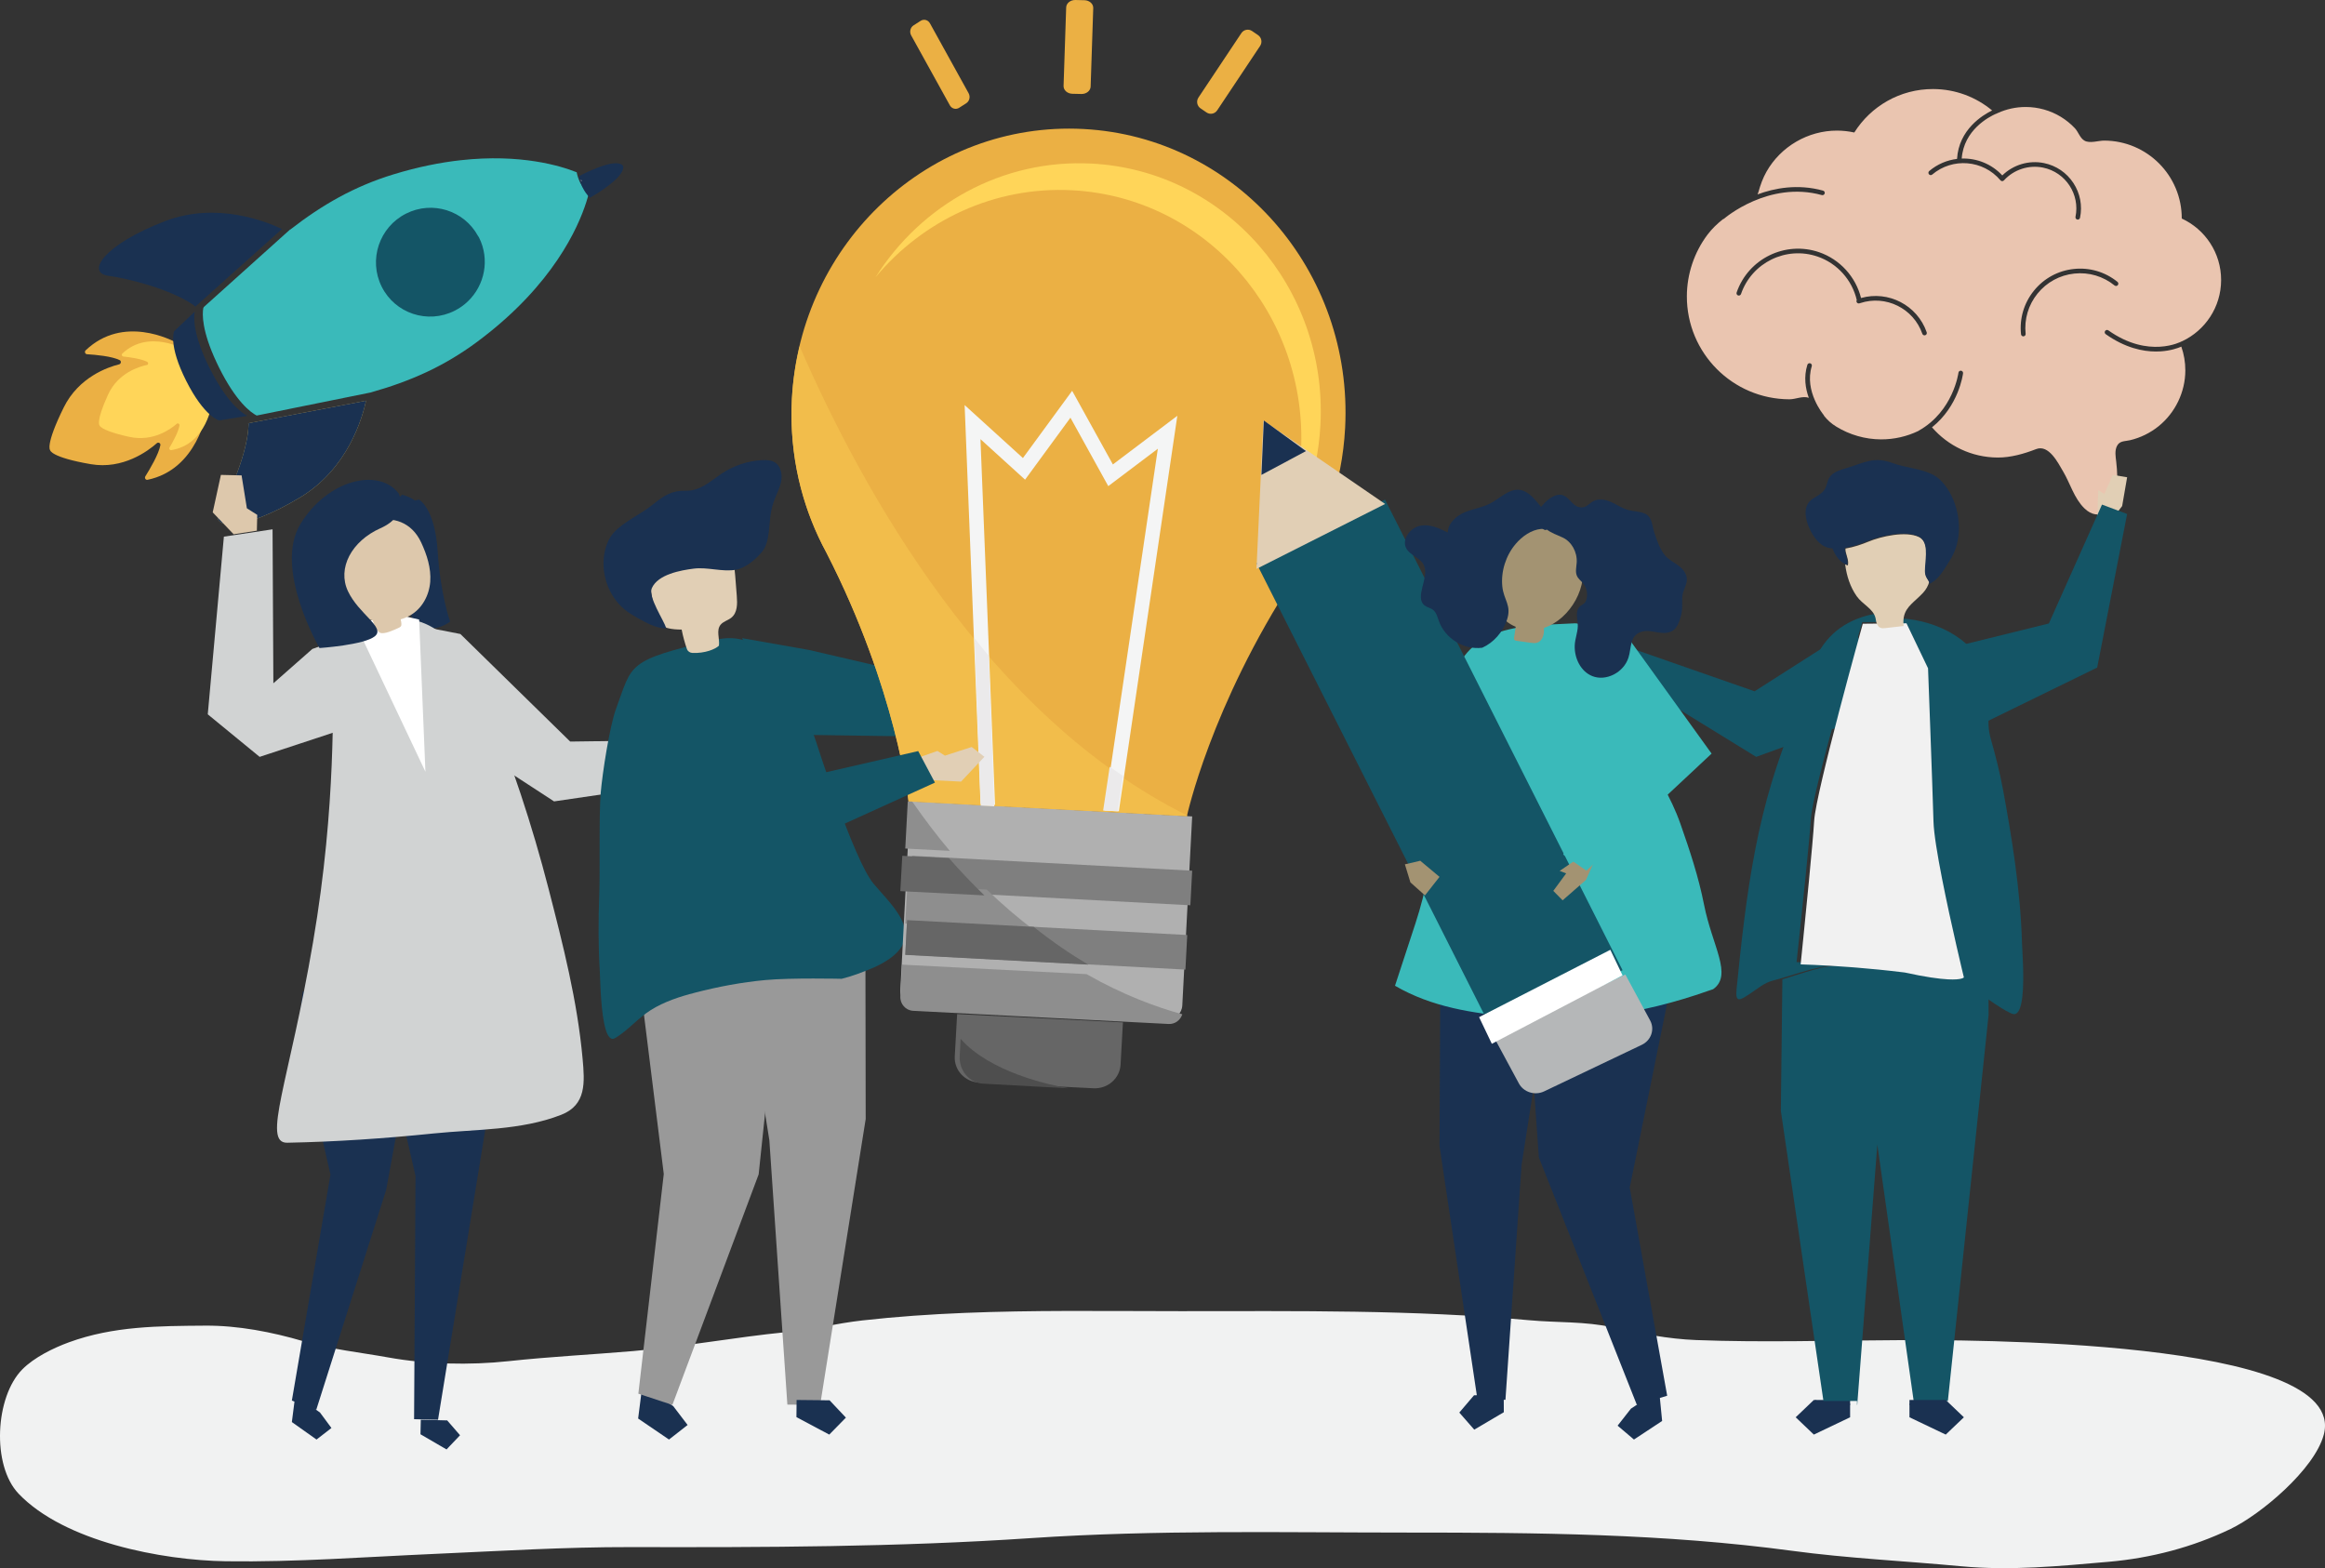 <?xml version="1.0" encoding="UTF-8"?>
<svg width="470px" height="317px" viewBox="0 0 470 317" version="1.1" xmlns="http://www.w3.org/2000/svg" xmlns:xlink="http://www.w3.org/1999/xlink">
    <rect x="0" y="0" width="470" height="317" fill="#333333" stroke="none"/>
    <!-- Generator: Sketch 56.2 (81672) - https://sketch.com -->
    <title>Our Story</title>
    <desc>Created with Sketch.</desc>
    <g id="Designs" stroke="none" stroke-width="1" fill="none" fill-rule="evenodd">
        <g id="66169">
            <path d="M215.625,265.005 C201.861,265.046 188.097,265.379 174.357,266.918 C169.177,267.498 164.105,268.774 158.913,269.288 C148.541,270.317 138.356,272.235 127.948,273.119 C119.566,273.832 111.149,274.252 102.792,275.156 C94.957,276.003 86.283,275.807 78.508,274.408 C72.752,273.371 66.97,272.788 61.31,271.123 C54.979,269.261 48.102,267.929 41.506,267.977 C32.1,268.045 22.94,268.054 13.939,271.341 C10.779,272.496 6.911,274.393 4.511,276.816 C-0.981,282.361 -1.725,296.197 3.76,301.948 C12.997,311.628 32.713,315.426 45.661,315.605 C59.85,315.802 73.634,314.742 87.843,314.118 C101.047,313.538 114.218,312.714 127.443,312.743 C154.455,312.803 181.471,312.743 208.433,310.926 C233.766,309.22 259.162,309.806 284.55,309.806 C310.585,309.806 336.443,310.012 362.289,313.495 C373.55,315.013 385.024,315.544 396.342,316.607 C406.478,317.56 416.219,316.589 426.315,315.709 C434.793,314.97 443.215,312.778 450.916,309.072 C457.013,306.139 467.881,297.026 469.751,290.025 C474.994,270.396 395.885,270.868 383.738,270.912 C370.151,270.962 356.455,271.411 342.878,270.89 C337.167,270.671 331.54,269.547 325.966,268.315 C320.414,267.089 314.821,267.4 309.19,266.885 C285.711,264.735 262.18,265.05 238.627,265.05 C230.962,265.05 223.293,264.982 215.625,265.005" id="Fill-3" fill="#F1F2F2"></path>
            <path d="M29.822,96.991 C39.86,94.912 41.798,83.598 41.994,82.236 C42.01,82.144 41.993,82.059 41.952,81.975 L41.303,80.615 L38.984,75.766 L36.019,69.557 C35.978,69.473 35.923,69.408 35.843,69.365 C34.687,68.718 24.894,63.595 17.315,70.819 C17.033,71.088 17.203,71.582 17.585,71.606 C19.265,71.708 22.638,72.007 24.203,72.803 C24.561,72.986 24.478,73.552 24.088,73.647 C21.853,74.199 15.916,76.206 12.877,82.377 C9.085,90.074 10.133,90.997 10.133,90.997 L10.289,90.915 L10.133,90.997 C10.133,90.997 10.22,92.435 18.35,93.832 C24.875,94.955 29.95,91.145 31.706,89.591 C32.013,89.32 32.495,89.587 32.419,90 C32.094,91.794 30.308,94.815 29.381,96.294 C29.172,96.629 29.448,97.068 29.822,96.991" id="Fill-4" fill="#EBB044"></path>
            <path d="M34.613,90.996 C41.842,89.805 42.896,81.61 42.998,80.623 C43.006,80.555 42.991,80.492 42.96,80.43 L40.608,75.802 L38.259,71.174 C38.227,71.112 38.184,71.063 38.126,71.027 C37.264,70.518 29.988,66.463 24.706,71.489 C24.509,71.674 24.648,72.042 24.927,72.07 C26.151,72.199 28.611,72.527 29.773,73.16 C30.041,73.304 29.996,73.714 29.717,73.772 C28.11,74.102 23.858,75.373 21.841,79.78 C19.327,85.274 20.118,85.982 20.118,85.982 C20.118,85.982 20.211,86.905 25.128,88.08 C25.456,88.157 25.806,88.236 26.177,88.317 C30.954,89.349 34.522,86.734 35.752,85.656 C35.965,85.469 36.325,85.678 36.283,85.977 C36.101,87.276 34.898,89.424 34.27,90.472 C34.13,90.711 34.343,91.039 34.613,90.996" id="Fill-5" fill="#FFD559"></path>
            <path d="M21.94,55.761 C25.812,56.283 34.408,58.384 39.208,61.726 C39.291,61.822 39.384,61.906 39.468,62 L57,46.302 C53.963,44.844 43.813,40.697 33.404,44.689 C20.971,49.456 17.284,55.132 21.94,55.761" id="Fill-6" fill="#1A3151"></path>
            <path d="M60.711,100.532 C70.364,94.707 73.281,84.377 74,81 L49.939,85.605 C50.032,85.592 50.126,85.577 50.218,85.562 C50.233,85.624 50.237,85.691 50.251,85.753 C50.086,91.531 46.448,99.678 44.461,103.077 C42.091,107.134 49.063,107.561 60.711,100.532" id="Fill-7" fill="#CCAF5D"></path>
            <path d="M42.48,74.6 C42.444,74.531 42.413,74.465 42.38,74.394 L42.367,74.4 C39.026,67.707 39.139,64.23 39.365,63 C38.018,64.282 36.632,65.603 35.197,66.969 C35.197,66.969 33.969,69.72 37.646,77.003 C41.322,84.286 44.299,85 44.299,85 C46.214,84.684 48.062,84.383 49.861,84.087 L49.99,84.062 L49.982,84.058 L50,84.055 C48.844,83.467 45.914,81.406 42.48,74.6" id="Fill-8" fill="#1A3151"></path>
            <path d="M60.711,100.532 C70.364,94.707 73.282,84.376 74,81 L49.937,85.605 C50.03,85.591 50.125,85.576 50.218,85.56 C50.234,85.624 50.236,85.69 50.251,85.754 C50.086,91.531 46.447,99.678 44.461,103.076 C42.09,107.134 49.064,107.561 60.711,100.532" id="Fill-9" fill="#1A3151"></path>
            <path d="M96.418,69.13 C98.541,67.556 100.469,65.972 102.22,64.399 C114.471,53.396 118.065,42.86 119,39.189 C118.378,38.606 117.848,37.912 117.422,37.125 L117.407,37.133 L117.352,37.039 C117.326,36.987 117.293,36.939 117.268,36.885 C116.936,36.216 116.713,35.525 116.576,34.825 C113.348,33.532 105.25,31.044 93.137,32.386 C89.062,32.838 84.535,33.723 79.585,35.234 C71.618,37.668 65.128,41.398 58.663,46.418 L58.632,46.402 L41.15,62.111 L41.195,62.158 L41.098,62.252 C40.878,63.475 40.767,66.842 43.774,73.242 C43.925,73.569 44.081,73.898 44.252,74.241 C47.742,81.265 50.715,83.396 51.889,84 L74.926,79.341 L74.927,79.336 L74.935,79.335 L74.936,79.332 C82.822,77.121 89.697,74.115 96.418,69.13" id="Fill-10" fill="#3ABABA"></path>
            <path d="M124.692,36.06 C125.807,34.924 126.155,34.009 125.939,33.537 L125.893,33.478 L125.89,33.48 C125.699,33.178 125.208,32.986 124.423,33.001 C124.105,33.007 123.746,33.044 123.332,33.124 C121.856,33.413 119.365,34.375 117.079,35.599 L117,35.568 C117.128,36.275 117.336,36.979 117.646,37.656 C117.671,37.71 117.701,37.759 117.727,37.813 C118.132,38.653 118.655,39.385 119.259,40 L119.262,39.986 L119.268,39.992 L119.272,39.971 C121.271,38.843 123.186,37.468 124.33,36.405 C124.458,36.287 124.584,36.17 124.692,36.06" id="Fill-11" fill="#1A3151"></path>
            <path d="M96.627,47.695 C93.817,42.537 87.402,40.508 82.093,43.175 C76.664,45.909 74.446,52.518 77.157,57.945 C79.858,63.37 86.459,65.555 91.889,62.822 C92.91,62.309 93.816,61.659 94.597,60.905 C97.991,57.648 99.047,52.449 96.848,48.036 C96.786,47.912 96.7,47.815 96.633,47.692 L96.627,47.695" id="Fill-12" fill="#145566"></path>
            <polyline id="Fill-13" fill="#A2A4A7" points="117.5 36.644 117.482 36.614 117.453 36.564 117.389 36.447 117.378 36.428 117.5 36.356 117.581 36.5 117.622 36.575 117.5 36.644"></polyline>
            <path d="M84.703,101 C84.703,101 87.924,102.677 88.476,111.47 C89.028,120.262 91,125.66 91,125.66 C91,125.66 88.467,127.64 86.129,126.787 C83.792,125.934 82.966,125.847 82.99,122.217 C83.014,118.588 81,101.771 81,101.771 L84.703,101" id="Fill-14" fill="#1A3151"></path>
            <path d="M78,105.599 C81.397,105.75 84.579,107.991 85.669,111 C87.053,109.113 87.386,106.59 86.534,104.445 C85.681,102.299 83.666,100.589 81.299,100 C79.55,101.398 78.429,103.459 78.251,105.602 L78,105.599" id="Fill-15" fill="#1A3151"></path>
            <polyline id="Fill-16" fill="#D1D3D3" points="74 127.324 63.144 131.185 55.261 138.126 55.098 107 45.258 108.481 42 144.398 52.487 153 73.59 146.047 74 127.324"></polyline>
            <polyline id="Fill-17" fill="#1A3151" points="59.349 284.733 59 287.466 63.985 291 67 288.667 64.682 285.533 59.697 282 59.349 284.733"></polyline>
            <polyline id="Fill-18" fill="#1A3151" points="61.21 200.434 60.198 208.72 66.807 237.432 59 283.125 63.927 285 78.06 240.547 80.44 227.574 81 200 61.21 200.434"></polyline>
            <polyline id="Fill-19" fill="#1A3151" points="101 210.567 88.547 287 83.708 286.885 83.995 237.71 76 203 101 210.567"></polyline>
            <polyline id="Fill-20" fill="#1A3151" points="85.066 287 85 289.934 90.267 293 93 290.132 90.399 287.132 85.066 287"></polyline>
            <path d="M63.278,190.482 C68.11,162.211 67.104,141.515 67.452,135.847 C67.801,130.179 71.714,127.327 71.716,127.326 C73.412,126.977 74.907,125.887 76.621,125.484 C88.218,122.756 94.291,132.02 98.376,141.953 C103.409,154.192 107.583,166.814 110.895,179.669 C113.802,190.95 116.714,202.332 117.771,213.992 C118.208,218.804 118.559,223.365 113.437,225.361 C105.274,228.541 96.192,228.25 87.629,229.128 C77.793,230.136 67.951,230.81 58.069,231 C52.91,231.098 58.446,218.753 63.278,190.482" id="Fill-21" fill="#D1D3D3"></path>
            <polyline id="Fill-22" fill="#DDC8AC" points="47.229 108 43 103.572 44.655 96 48.836 96.098 49.908 102.752 52 104.075 51.924 107.273 47.229 108"></polyline>
            <polyline id="Fill-23" fill="#D1D3D3" points="82 126 93.065 128.162 115.265 149.905 141.711 149.554 143 157.458 112.004 162 86.955 145.68 82 126"></polyline>
            <polyline id="Fill-24" fill="#FFFFFF" points="84.73 125.243 86 156 72 126.438 76.306 124.906 79.378 124 84.73 125.243"></polyline>
            <polyline id="Fill-25" fill="#DDC8AC" points="142 151.006 146.872 148 153 149.766 152.922 153.224 142.601 155 142 151.006"></polyline>
            <path d="M85.141,109.658 C81.255,101.321 69.87,105.252 68.204,112.997 C67.257,117.401 69.599,125.142 75.311,125.339 C75.579,126.093 76.037,127.515 76.798,127.899 C77.622,128.315 79.664,127.334 80.471,126.976 C80.695,126.877 80.926,126.763 81.059,126.57 C81.225,126.326 81.133,125.787 80.994,125.197 C81.609,125.028 82.222,124.784 82.825,124.451 C85.357,123.057 86.77,120.306 86.971,117.585 C87.172,114.864 86.309,112.163 85.141,109.658" id="Fill-26" fill="#DDC8AC"></path>
            <path d="M80.616,99.78 C80.616,99.78 82.76,104.173 76.912,106.778 C71.064,109.382 68.148,114.863 70.343,119.516 C72.539,124.168 77.918,126.788 75.812,128.589 C73.705,130.39 64.588,131 64.588,131 C64.588,131 55.241,114.939 60.724,105.941 C66.208,96.942 76.57,94.446 80.616,99.78" id="Fill-27" fill="#1A3151"></path>
            <polyline id="Fill-28" fill="#1A3151" points="129.429 283.377 129 286.754 135.238 291 139 288.057 136.095 284.246 129.857 280 129.429 283.377"></polyline>
            <polyline id="Fill-29" fill="#999999" points="129.044 281.731 134.182 237.32 128 187.602 129.39 177.026 157.003 176 158 193.214 153.365 237.388 135.924 284 129.044 281.731"></polyline>
            <polyline id="Fill-30" fill="#145566" points="150 129 163.59 131.399 195 138.705 193.004 149 160.894 148.526 150 129"></polyline>
            <polyline id="Fill-31" fill="#999999" points="174.927 181.316 175 226.209 165.794 284 159.167 283.935 155.525 230.491 147 177 174.927 181.316"></polyline>
            <polyline id="Fill-32" fill="#1A3151" points="161 286.465 167.634 290 171 286.569 167.7 283.069 161.034 283 161 286.465"></polyline>
            <path d="M121.427,200.447 C121.319,198.526 121.285,196.917 121.25,196.345 C120.933,191.194 120.942,186.026 121.141,180.867 C121.32,176.244 121.05,164.828 121.44,160.215 C121.763,156.406 123.214,146.843 124.555,143.221 C127.888,134.212 126.55,133.521 144.34,129.396 C152.136,127.588 154.433,132.28 161.385,137.305 C162.07,137.8 162.326,141.081 162.551,141.936 C162.946,143.442 163.361,144.944 163.815,146.435 C164.172,147.608 164.555,148.774 164.971,149.929 L164.97,149.928 C164.97,149.928 172.549,173.786 176.591,178.644 C180.633,183.5 188.679,190.084 176.684,195.564 C174.552,196.453 172.402,197.309 170.149,197.862 C170.149,197.862 159.921,197.627 154.715,198.115 C149.92,198.564 145.145,199.459 140.5,200.669 C137.392,201.461 134.24,202.494 131.548,204.191 C128.979,205.811 127.217,208.019 124.614,209.69 C124.367,209.849 124.096,210.014 123.798,209.999 C122.211,209.92 121.654,204.49 121.427,200.447" id="Fill-33" fill="#145566"></path>
            <path d="M145.331,130.528 C144.581,131.246 142.504,132.092 139.981,131.992 C139.472,131.971 139.021,131.66 138.862,131.202 C138.415,129.916 138.059,128.601 137.799,127.27 C135.929,127.258 133.699,127.053 132.808,125.494 C132.528,125.003 132.43,124.44 132.336,123.889 C131.948,121.611 131.559,119.333 131.171,117.055 C131.037,116.267 130.903,115.454 131.099,114.678 C131.442,113.315 132.717,112.352 134.012,111.677 C137.315,109.954 141.405,109.427 144.92,110.72 C145.856,111.064 146.764,111.548 147.391,112.291 C148.358,113.436 148.512,114.996 148.627,116.459 C148.733,117.809 148.84,119.159 148.946,120.509 C149.068,122.062 149.086,123.866 147.832,124.872 C147.166,125.407 146.229,125.62 145.686,126.266 C144.727,127.406 145.52,129.081 145.331,130.528" id="Fill-34" fill="#E1CFB5"></path>
            <path d="M155.909,103.244 C156.047,102.599 156.215,101.964 156.435,101.348 C156.91,100.011 157.628,98.757 157.903,97.362 C158.179,95.968 157.886,94.313 156.731,93.527 C155.986,93.02 155.036,92.97 154.142,93.011 C151.198,93.147 148.294,94.112 145.829,95.771 C143.482,97.351 141.552,99.277 138.63,99.199 C135.884,99.125 134.254,100.126 132.023,101.955 C129.608,103.934 125.993,105.476 123.979,107.778 C123.138,108.74 122.619,109.962 122.316,111.215 C121.265,115.561 122.895,120.465 126.313,123.245 C127.08,123.869 127.922,124.389 128.783,124.866 C130.566,125.853 132.717,127.09 134.683,126.995 C134.175,125.34 130.987,120.683 131.764,118.905 C132.996,116.085 137.649,115.275 140.24,114.947 C143.067,114.589 146.058,115.676 148.807,115.163 C150.786,114.794 152.868,113 154.132,111.439 C155.692,109.511 155.407,105.597 155.909,103.244" id="Fill-35" fill="#1A3151"></path>
            <path d="M227,206.674 L226.523,215.224 C226.368,218.001 223.922,220.136 221.06,219.993 L197.91,218.837 C195.048,218.694 192.853,216.327 193.008,213.55 L193.485,205 L227,206.674" id="Fill-36" fill="#666666"></path>
            <path d="M160.083,80.608 C161.755,48.857 188.145,24.443 219.026,26.078 C249.908,27.712 273.588,54.777 271.917,86.528 C271.323,97.811 267.605,108.166 261.676,116.756 L261.678,116.757 C244.708,142.739 239.93,165 239.93,165 L211.792,163.511 L183.654,162.021 C183.654,162.021 181.241,139.379 167.092,111.749 L167.094,111.75 C162.1,102.581 159.489,91.891 160.083,80.608" id="Fill-37" fill="#EBB044"></path>
            <path d="M241,165.038 L239.002,203.251 C238.918,204.847 237.63,206.077 236.125,205.996 L184.58,203.25 C183.074,203.169 181.921,201.809 182.004,200.213 L184.002,162 L241,165.038" id="Fill-38" fill="#B0B0B0"></path>
            <path d="M239.965,165 L212,164 L239.965,165 C239.965,165 239.976,164.964 240,164.894 C239.979,164.957 239.965,165 239.965,165" id="Fill-39" fill="#FFF0C5"></path>
            <path d="M239.966,165 L212.6,163.554 L183.665,162.024 C183.659,161.966 181.232,139.371 167.095,111.807 L167.098,111.808 C162.569,103.507 160,93.959 160,83.853 C160,82.808 160.028,81.756 160.083,80.7 C160.085,80.671 160.087,80.642 160.088,80.614 L160.088,80.614 C160.286,76.967 160.823,73.424 161.644,70 C174.35,99.269 199.623,144.782 240,164.846 C239.977,164.948 239.966,165 239.966,165" id="Fill-40" fill="#F2BD4B"></path>
            <polyline id="Fill-41" fill="#CCBD92" points="213 163 212.214 162.973 184 162 213 163"></polyline>
            <path d="M262.995,91.299 C264.456,63.547 243.761,39.891 216.771,38.462 C200.995,37.627 186.563,44.573 177,56.029 C186.231,41.412 202.582,32.108 220.703,33.068 C247.692,34.497 268.388,58.153 266.927,85.905 C266.32,97.436 261.981,107.857 255.184,116 C259.702,108.846 262.516,100.419 262.995,91.299" id="Fill-42" fill="#FFD559"></path>
            <polyline id="Fill-43" fill="#F4F5F5" points="223.242 163.847 234.059 90.709 224.039 98.269 216.39 84.437 207.217 96.965 198.202 88.773 201.151 162.698 198.217 162.545 195 81.882 206.784 92.592 216.737 79 224.969 93.884 238 84.051 226.176 164 223.242 163.847"></polyline>
            <path d="M227,156.835 L225.924,164 L223,163.85 L224.328,155 C225.211,155.623 226.1,156.235 227,156.835" id="Fill-44" fill="#EBEAEB"></path>
            <path d="M199.867,132.579 L201,163 L198.261,162.847 L197,129 C197.939,130.204 198.894,131.397 199.867,132.579" id="Fill-45" fill="#EBEAEB"></path>
            <polyline id="Fill-46" fill="#7F7F7F" points="184 179.991 240.633 183 241 176.009 184.367 173 184 179.991"></polyline>
            <polyline id="Fill-47" fill="#7F7F7F" points="183 192.991 239.633 196 240 189.009 183.367 186 183 192.991"></polyline>
            <path d="M209,188 L183,186.684 L183.423,179 L199.462,179.812 C202.657,182.899 205.852,185.612 209,188" id="Fill-48" fill="#8E8E8E"></path>
            <path d="M183,171.528 L183.506,162 L184.421,162.048 C186.909,165.65 189.443,168.96 192,172 L183,171.528" id="Fill-49" fill="#8E8E8E"></path>
            <path d="M236.25,206.996 L184.586,204.334 C183.076,204.257 181.921,202.94 182.004,201.393 L182.35,195 L219.653,196.922 C227.011,201.114 233.707,203.58 239,205.031 C238.63,206.221 237.522,207.062 236.25,206.996" id="Fill-50" fill="#8E8E8E"></path>
            <path d="M199,181 L182,180.143 L182.395,173 L191.837,173.476 C194.213,176.189 196.606,178.696 199,181" id="Fill-51" fill="#666666"></path>
            <path d="M220,195 L183,193.025 L183.367,186 L208.965,187.366 C212.742,190.387 216.448,192.904 220,195" id="Fill-52" fill="#666666"></path>
            <path d="M194.188,210 C200.134,216.724 212.053,219.308 216,220 L198.726,219.06 C195.971,218.91 193.859,216.429 194.007,213.518 L194.188,210" id="Fill-53" fill="#4E4E4E"></path>
            <path d="M218.601,18.999 L216.769,18.956 C215.764,18.931 214.973,18.219 215.001,17.365 L215.527,1.504 C215.556,0.649 216.393,-0.024 217.399,0.001 L219.231,0.044 C220.236,0.069 221.027,0.781 220.999,1.635 L220.473,17.496 C220.444,18.351 219.607,19.024 218.601,18.999" id="Fill-54" fill="#EBB044"></path>
            <path d="M195.33,20.869 L193.885,21.793 C193.234,22.209 192.393,21.979 192.006,21.279 L184.193,7.153 C183.806,6.453 184.02,5.548 184.67,5.132 L186.115,4.208 C186.766,3.791 187.607,4.021 187.994,4.721 L195.807,18.847 C196.194,19.547 195.981,20.452 195.33,20.869" id="Fill-55" fill="#EBB044"></path>
            <path d="M242.685,21.903 L243.9,22.731 C244.612,23.217 245.577,23.026 246.057,22.306 L254.735,9.28 C255.214,8.56 255.026,7.582 254.314,7.097 L253.1,6.269 C252.389,5.783 251.422,5.974 250.943,6.694 L242.266,19.72 C241.786,20.44 241.974,21.418 242.685,21.903" id="Fill-56" fill="#EBB044"></path>
            <path d="M186.205,157.598 L194.28,158 L199,152.985 L196.425,151 L191.018,152.751 L189.503,151.798 L184,153.744 C184,153.744 186.314,157.599 186.205,157.598" id="Fill-57" fill="#E1CFB5"></path>
            <polyline id="Fill-58" fill="#145566" points="137.481 135 163.429 156.925 185.613 151.83 189 158.203 163.043 170 154.348 167.322 132 145.619 137.481 135"></polyline>
            <path d="M428.119,57.637 C427.957,57.838 427.662,57.869 427.461,57.706 C425.162,55.845 422.277,54.991 419.334,55.301 C416.393,55.611 413.748,57.048 411.887,59.347 C410.027,61.647 409.173,64.534 409.482,67.476 C409.51,67.733 409.323,67.962 409.066,67.99 L409.016,67.992 C408.78,67.992 408.578,67.814 408.552,67.574 C408.216,64.383 409.142,61.253 411.161,58.759 C413.179,56.265 416.047,54.706 419.237,54.37 C422.426,54.034 425.556,54.961 428.05,56.979 C428.25,57.141 428.281,57.436 428.119,57.637 Z M389.195,67.763 C389.144,67.781 389.092,67.789 389.041,67.789 C388.848,67.789 388.667,67.667 388.6,67.475 C386.814,62.326 381.211,59.571 376.054,61.268 L375.989,61.289 L375.9,61.317 C375.657,61.402 375.39,61.273 375.305,61.029 C375.259,60.895 375.279,60.755 375.344,60.642 C374.396,56.575 371.389,53.229 367.435,51.869 C361.08,49.684 354.131,53.077 351.946,59.433 C351.862,59.678 351.596,59.808 351.352,59.724 C351.108,59.64 350.978,59.374 351.062,59.129 C353.414,52.285 360.896,48.631 367.739,50.985 C371.936,52.428 375.141,55.948 376.21,60.242 C381.723,58.683 387.581,61.686 389.484,67.168 C389.568,67.412 389.439,67.679 389.195,67.763 Z M441.044,44.176 C441.064,35.498 434.05,28.445 425.373,28.42 C424.202,28.417 422.443,29.052 421.365,28.426 C420.466,27.903 420.133,26.657 419.442,25.923 C418.599,25.029 417.636,24.247 416.585,23.608 C414.467,22.321 412.013,21.634 409.534,21.627 C407.51,21.622 405.588,22.059 403.858,22.844 L403.829,22.858 L403.822,22.86 C403.712,22.911 403.602,22.962 403.494,23.016 L403.48,23.002 C402.088,23.615 396.983,26.253 396.562,32.051 C399.568,31.955 402.588,33.114 404.766,35.462 C406.977,33.294 410.164,32.341 413.211,32.97 C415.657,33.474 417.76,34.902 419.133,36.989 C420.506,39.076 420.984,41.573 420.479,44.02 C420.433,44.241 420.238,44.393 420.021,44.392 L419.927,44.383 C419.674,44.331 419.511,44.083 419.563,43.83 C420.501,39.285 417.567,34.824 413.022,33.886 C410.125,33.287 407.088,34.276 405.094,36.465 C404.921,36.656 404.625,36.669 404.434,36.495 L404.369,36.423 C400.884,32.319 394.711,31.807 390.598,35.287 C390.401,35.454 390.106,35.429 389.939,35.232 C389.772,35.035 389.797,34.74 389.994,34.573 C391.65,33.172 393.61,32.364 395.617,32.122 C395.972,26.192 400.773,23.271 402.711,22.329 C399.475,19.638 395.321,18.013 390.784,18 C384.072,17.982 378.177,21.493 374.847,26.785 C373.727,26.539 372.565,26.405 371.373,26.401 C365.507,26.385 359.968,29.615 357.086,34.724 C356.359,36.013 355.876,37.361 355.481,38.779 C355.427,38.971 355.363,39.142 355.291,39.298 C358.666,38.043 363.373,37.112 368.535,38.534 C368.784,38.603 368.931,38.86 368.862,39.109 C368.794,39.358 368.537,39.504 368.287,39.436 C357.525,36.472 348.628,44.115 348.539,44.193 C348.472,44.252 348.392,44.288 348.31,44.302 C347.153,45.211 346.087,46.227 345.18,47.429 C342.487,51 341.013,55.401 341,59.872 C340.968,71.352 350.247,80.685 361.725,80.717 C363.019,80.721 364.394,79.986 365.651,80.414 C364.973,78.55 364.594,76.211 365.358,73.75 C365.434,73.503 365.696,73.365 365.943,73.441 C366.19,73.518 366.327,73.78 366.251,74.027 C364.675,79.11 368.619,83.842 368.658,83.889 C368.707,83.947 368.737,84.013 368.754,84.081 C369.444,84.942 370.191,85.617 371.188,86.23 C373.9,87.902 377.069,88.811 380.255,88.819 C382.954,88.827 385.51,88.215 387.791,87.121 L387.88,87.055 C394.853,83.147 395.894,75.419 395.903,75.341 C395.936,75.085 396.168,74.902 396.425,74.935 C396.681,74.967 396.863,75.2 396.832,75.456 C396.795,75.755 395.953,82.074 390.552,86.383 C393.786,90.11 398.548,92.476 403.868,92.491 C406.459,92.498 409.148,91.745 411.599,90.787 C414.185,89.777 416.06,93.619 417.042,95.272 C418.488,97.707 419.275,100.701 421.337,102.734 C424.311,105.665 427.537,103.058 427.888,99.474 C428.089,97.425 428.033,95.363 427.793,93.319 C427.675,92.314 427.466,91.157 427.923,90.202 C428.469,89.062 429.509,89.241 430.596,88.985 C432.685,88.492 434.653,87.528 436.327,86.185 C439.73,83.455 441.754,79.259 441.766,74.896 C441.771,73.206 441.483,71.585 440.956,70.075 C440.245,70.381 438.793,70.893 436.8,71.028 C436.488,71.049 436.154,71.061 435.801,71.059 C433.228,71.053 429.629,70.358 425.666,67.548 C425.455,67.399 425.406,67.107 425.555,66.896 C425.704,66.685 425.996,66.636 426.207,66.785 C434.377,72.577 440.929,69.061 440.994,69.025 C441.037,69.001 441.082,68.987 441.128,68.977 C445.766,66.802 448.985,62.096 449,56.633 C449.016,51.109 445.751,46.345 441.044,44.176 L441.044,44.176 Z" id="Fill-59" fill="#EAC5B0"></path>
            <polyline id="Fill-60" fill="#A39372" points="325.802 135.393 321 131.521 322.298 129 326.079 130.783 326.229 129.251 330 133.163 328.947 136 325.802 135.393"></polyline>
            <polyline id="Fill-61" fill="#145566" points="374.654 127 354.688 139.745 328.939 130.759 327 135.752 355.014 153 383 142.818 374.654 127"></polyline>
            <polyline id="Fill-62" fill="#1A3151" points="374 283.77 374 286.5 366.667 290 363 286.5 366.667 283 367.14 283 367.258 283.77 374 283.77"></polyline>
            <polyline id="Fill-63" fill="#1A3151" points="374 284 367.12 284 367 283 374 283 374 284"></polyline>
            <path d="M384.243,125 C391.853,125.462 399.654,129.489 401.837,136.966 C402.017,137.583 402.158,138.213 402.208,138.852 C402.513,142.694 401.35,145.532 402.448,149.391 C403.402,152.744 404.267,156.146 404.902,159.576 C405.821,164.542 406.67,169.485 407.339,174.414 C408.079,179.874 408.601,185.317 408.752,190.728 C408.768,191.327 408.888,192.999 408.955,194.998 C409.095,199.185 409.005,204.784 407.258,204.994 C406.931,205.033 406.616,204.886 406.328,204.746 C404.081,203.644 402.311,202.206 400.33,200.949 C399.634,200.507 398.911,200.088 398.132,199.713 C396.572,198.963 394.905,198.392 393.194,197.939 C396.07,198.09 396.428,197.553 396.428,197.553 C396.428,197.553 393.834,187.038 392.012,177.891 C391.073,173.177 390.34,168.827 390.272,166.467 C390.07,159.371 389.17,135.933 389.17,135.933 L384.805,126.969 L384,126.977 C384.058,126.97 384.116,126.963 384.174,126.956 C384.092,126.19 384.127,125.555 384.243,125" id="Fill-64" fill="#145566"></path>
            <path d="M351.051,199.931 C351.522,195.228 352.012,190.525 352.609,185.835 C353.8,176.481 355.422,167.149 358.167,158.093 C359.215,154.634 360.424,151.223 361.633,147.812 C363.105,143.66 364.577,139.508 366.05,135.355 C367.879,130.194 370.967,126.559 376.374,124.753 C377.34,124.431 378.356,124.182 379.404,124 C379.429,124.106 379.453,124.215 379.467,124.329 C379.53,124.825 379.676,125.374 380,125.734 L376.451,125.766 C376.451,125.766 366.439,159.66 366.07,165.501 C365.931,167.722 365.465,172.569 364.948,177.675 C364.129,185.757 363.178,194.488 363.178,194.488 C363.178,194.488 367.574,194.588 373.934,195.048 C373.463,195.037 372.993,195.025 372.523,195.021 C368.1,194.983 363.512,196.803 359.277,197.983 C358.973,198.068 358.67,198.15 358.37,198.227 C356.644,198.671 355.241,199.889 353.808,200.844 C351.691,202.255 350.763,202.813 351.051,199.931" id="Fill-65" fill="#145566"></path>
            <path d="M360.309,197.96 C364.424,196.781 368.883,194.963 373.181,195 C373.638,195.004 374.095,195.017 374.553,195.027 C374.935,195.055 375.325,195.085 375.721,195.117 C378.602,195.344 381.838,195.646 385.217,196.048 C385.383,196.068 385.548,196.087 385.715,196.107 C390.037,197.028 392.843,197.388 394.665,197.482 C396.417,197.94 398.125,198.518 399.725,199.276 C400.523,199.654 401.263,200.079 401.977,200.526 L402,205.123 L393.76,283.205 L387.005,283.205 L387.005,284 L386.966,284 L379.538,231.626 L379.507,231.331 L375.437,284 L375.399,284 L375.399,283.205 L368.61,283.205 L360,224.554 L360.309,197.96" id="Fill-66" fill="#145566"></path>
            <polyline id="Fill-67" fill="#1A3151" points="392.827 283 393.333 283 397 286.5 393.333 290 386 286.5 386 283.77 392.742 283.77 392.827 283"></polyline>
            <polyline id="Fill-68" fill="#1A3151" points="393 283 392.913 284 386 284 386 283 393 283"></polyline>
            <path d="M364,194.949 C364,194.949 368.161,195.05 374.181,195.51 C374.554,195.538 374.934,195.568 375.32,195.6 C378.126,195.827 381.278,196.131 384.57,196.534 C384.731,196.554 384.892,196.573 385.054,196.593 C389.265,197.517 391.998,197.878 393.772,197.973 C396.643,198.126 397,197.581 397,197.581 C397,197.581 394.41,186.918 392.592,177.642 C391.655,172.861 390.922,168.449 390.855,166.056 C390.653,158.86 389.755,135.091 389.755,135.091 L385.398,126 L384.594,126.008 C383.483,126.143 382.372,126.277 381.262,126.412 C380.975,126.447 380.677,126.48 380.402,126.388 C380.264,126.341 380.145,126.268 380.041,126.176 L379.924,126.054 L376.565,126.087 C376.565,126.087 367.086,160.049 366.737,165.902 C366.605,168.128 366.165,172.985 365.675,178.102 C364.899,186.2 364,194.949 364,194.949" id="Fill-69" fill="#F1F1F1"></path>
            <path d="M373.539,114.309 C373.768,113.41 373.328,112.496 373.118,111.593 C373.066,111.365 373.056,111.129 373.071,110.891 C374.749,110.613 376.443,110.018 377.677,109.503 C380.245,108.432 385.246,107.292 387.912,108.557 C390.02,109.557 389.372,112.746 389.267,114.764 C389.239,115.282 389.197,115.81 389.323,116.314 C389.451,116.833 389.789,117.184 390,117.621 C389.765,118.407 389.38,119.153 388.753,119.83 C387.063,121.652 385.344,122.548 384.889,124.605 C384.767,125.157 384.73,125.788 384.816,126.548 C384.755,126.555 384.694,126.562 384.634,126.569 C383.466,126.701 382.298,126.833 381.131,126.965 C380.829,126.999 380.516,127.032 380.227,126.941 C380.082,126.896 379.956,126.824 379.848,126.734 L379.725,126.614 C379.402,126.261 379.257,125.722 379.194,125.235 C379.18,125.123 379.157,125.017 379.131,124.912 C378.675,123.034 376.504,122.189 375.335,120.523 C374.009,118.636 373.315,116.436 373.015,114.196 L373,114.082 C373.171,114.171 373.351,114.248 373.539,114.309" id="Fill-70" fill="#E1CFB5"></path>
            <path d="M365.002,103.506 C364.926,105.823 366.757,109.587 369.008,110.531 C369.446,110.715 369.931,110.823 370.443,110.875 C370.916,112.131 371.709,113.348 372.866,113.952 C373.037,114.042 373.217,114.119 373.405,114.18 C373.635,113.279 373.194,112.363 372.984,111.458 C372.932,111.229 372.922,110.993 372.937,110.754 C374.617,110.476 376.314,109.879 377.549,109.364 C380.12,108.29 385.127,107.147 387.797,108.415 C389.908,109.417 389.26,112.614 389.154,114.636 C389.126,115.156 389.084,115.685 389.21,116.19 C389.339,116.71 389.677,117.062 389.888,117.499 C389.962,117.652 390.02,117.815 390.049,118 C391.777,117.258 392.823,115.394 393.799,113.878 C394.287,113.12 394.744,112.329 395.104,111.468 C396.709,107.623 396.117,102.439 393.652,98.752 C392.94,97.688 392.073,96.732 391.054,96.138 C388.613,94.714 385.216,94.583 382.586,93.607 C378.888,92.234 377.008,93.472 373.516,94.545 C372.12,94.974 370.515,95.346 369.776,96.61 C369.368,97.309 369.307,98.171 368.895,98.867 C368.364,99.764 367.357,100.232 366.484,100.797 C365.47,101.452 365.038,102.421 365.002,103.506" id="Fill-71" fill="#1A3151"></path>
            <polyline id="Fill-72" fill="#E1CFB5" points="428.994 102.297 430 96.476 427.115 96 425.395 99.855 424.153 99.087 424 104.158 426.922 105 428.994 102.297"></polyline>
            <polyline id="Fill-73" fill="#145566" points="391 131.758 414.181 126.034 424.92 102 430 103.903 423.948 134.945 397.245 148 391 131.758"></polyline>
            <polyline id="Fill-74" fill="#1A3151" points="335.695 284.122 336 287.244 330.305 291 327 288.196 329.695 284.756 335.39 281 335.695 284.122"></polyline>
            <polyline id="Fill-75" fill="#1A3151" points="337.027 188.548 338 197.969 329.451 240.07 337.022 282.144 330.895 284 311.086 233.974 310 218.681 312.683 187 337.027 188.548"></polyline>
            <polyline id="Fill-76" fill="#1A3151" points="291.189 191.755 291 231.635 298.681 283 304.328 282.961 307.584 235.495 315 188 291.189 191.755"></polyline>
            <polyline id="Fill-77" fill="#1A3151" points="304 285.477 298.02 289 295 285.547 297.98 282.047 303.98 282 304 285.477"></polyline>
            <path d="M286.149,186.61 C290.364,173.753 290.813,160.253 292.039,146.859 C292.402,142.908 292.788,138.869 294.458,135.258 C296.376,131.112 299.547,128.924 303.241,127.729 C307.943,126.207 313.492,126.294 318.381,126.001 C323.019,125.857 327.123,143.029 331.855,151.353 C334.754,156.455 337.742,160.967 339.698,166.531 C341.576,171.872 343.378,177.306 344.47,182.863 C346.119,191.253 350.336,197.111 346.309,199.965 C345.939,200.085 345.584,200.204 345.247,200.323 C338.64,202.654 331.804,204.379 324.842,205.284 C318.667,206.086 312.395,206.233 306.194,205.63 C297.706,204.807 289.483,203.626 282,199.267 C283.383,195.048 284.766,190.829 286.149,186.61" id="Fill-78" fill="#3ABABA"></path>
            <polyline id="Fill-79" fill="#145566" points="254 113.876 279.987 101 328 196.124 302.013 209 254 113.876"></polyline>
            <polyline id="Fill-80" fill="#E1CFB5" points="280 101.875 255.39 85 254 115 280 101.875"></polyline>
            <polyline id="Fill-81" fill="#1A3151" points="264 91.187 255.481 85 255 96 264 91.187"></polyline>
            <path d="M312.159,220.614 L331.885,211.21 C333.774,210.31 334.54,208.118 333.595,206.317 L328.569,197 L302,209.666 L307.026,218.983 C307.971,220.785 310.269,221.515 312.159,220.614" id="Fill-82" fill="#B5B7B8"></path>
            <polyline id="Fill-83" fill="#FFFFFF" points="301.574 211 328 197.171 325.528 192 299 205.614 301.574 211"></polyline>
            <polyline id="Fill-84" fill="#A39372" points="320.613 177.866 315.884 182 314 180.087 316.602 176.551 315.285 176.053 319.769 173 322 174.728 320.613 177.866"></polyline>
            <polyline id="Fill-85" fill="#3ABABA" points="320.028 141.888 328.35 151.615 316 172.75 320.691 176 346 152.339 326.308 125 320.028 141.888"></polyline>
            <path d="M319.558,113.141 C316.83,105.345 304.811,102.63 302.017,111.691 C301.178,114.414 300.672,117.303 301.243,120.087 C301.814,122.872 303.612,125.544 306.355,126.685 L306.402,126.703 C306.295,127.426 306.188,128.149 306.08,128.872 C306.057,129.027 306.038,129.198 306.13,129.328 C306.236,129.476 306.444,129.515 306.63,129.542 C307.542,129.671 308.453,129.799 309.364,129.928 C309.816,129.992 310.286,130.054 310.721,129.922 C311.673,129.634 312.069,128.554 312.111,127.608 C312.121,127.382 312.118,127.154 312.115,126.924 C317.508,125.176 321.341,118.238 319.558,113.141" id="Fill-86" fill="#A39372"></path>
            <path d="M307.231,99.031 C305.09,98.728 303.267,100.708 301.292,101.749 C299.649,102.614 297.786,102.844 296.083,103.56 C294.38,104.278 292.706,105.775 292.67,107.649 C290.945,106.792 289.075,105.913 287.141,106.268 C285.207,106.624 283.412,108.827 284.183,110.643 C284.873,112.27 287.096,112.653 287.836,114.254 C289.005,116.786 285.842,120.719 288.001,122.399 C288.52,122.803 289.226,122.901 289.736,123.316 C290.369,123.833 290.573,124.719 290.855,125.508 C292.133,129.081 295.908,131.416 299.636,130.938 C301.954,129.901 303.803,127.76 304.631,125.309 C305.629,122.354 303.973,121.322 303.693,118.549 C303.388,115.517 304.398,112.307 306.397,109.953 C307.699,108.421 309.561,107.101 311.529,106.921 C312.329,106.849 312.077,107.485 312.977,106.894 C313.363,106.641 313.891,105.683 314,105.222 C311.847,103.57 310.047,99.431 307.231,99.031" id="Fill-87" fill="#1A3151"></path>
            <path d="M329.13,103.089 C330.223,103.39 331.41,103.346 332.452,103.798 C334.017,104.476 333.921,106.082 334.364,107.477 C334.855,109.021 335.568,111.094 336.598,112.295 C337.34,113.161 338.379,113.654 339.283,114.322 C340.188,114.99 341.019,115.976 341,117.18 C340.982,118.321 340.206,119.345 340.093,120.484 C339.954,122.182 340.251,123.052 339.722,124.788 C339.449,125.683 339.143,126.632 338.463,127.243 C337.567,128.048 336.291,128.033 335.17,127.847 C334.049,127.662 332.891,127.355 331.785,127.722 C329.389,128.519 329.836,130.916 329.198,132.926 C328.227,135.982 324.642,137.767 321.9,136.68 C319.574,135.758 318.228,133.088 318.333,130.452 C318.386,129.133 318.917,127.903 318.956,126.582 C318.993,125.308 318.267,123.545 319.434,122.534 C319.719,122.287 320.083,122.157 320.339,121.877 C320.546,121.65 320.66,121.346 320.732,121.042 C320.98,119.99 320.746,118.841 320.118,118.035 C319.668,117.456 319.021,117.033 318.745,116.334 C318.428,115.533 318.679,114.597 318.732,113.712 C318.862,111.573 317.678,109.475 315.876,108.649 C314.689,108.104 313.618,107.783 312.58,106.955 C312.422,106.829 310.061,104.765 310,105.211 C310.106,104.435 310.564,103.756 311.028,103.133 C311.792,102.109 312.639,101.112 313.714,100.499 C317.191,98.516 317.358,103.124 320.149,102.518 C320.822,102.372 321.329,101.762 321.934,101.397 C323.079,100.71 324.485,100.955 325.655,101.471 C326.825,101.987 327.898,102.75 329.13,103.089" id="Fill-88" fill="#1A3151"></path>
            <polyline id="Fill-89" fill="#A39372" points="284 174.725 287.106 174 291 177.255 288.058 181 285.116 178.375 284 174.725"></polyline>
        </g>
    </g>
</svg>